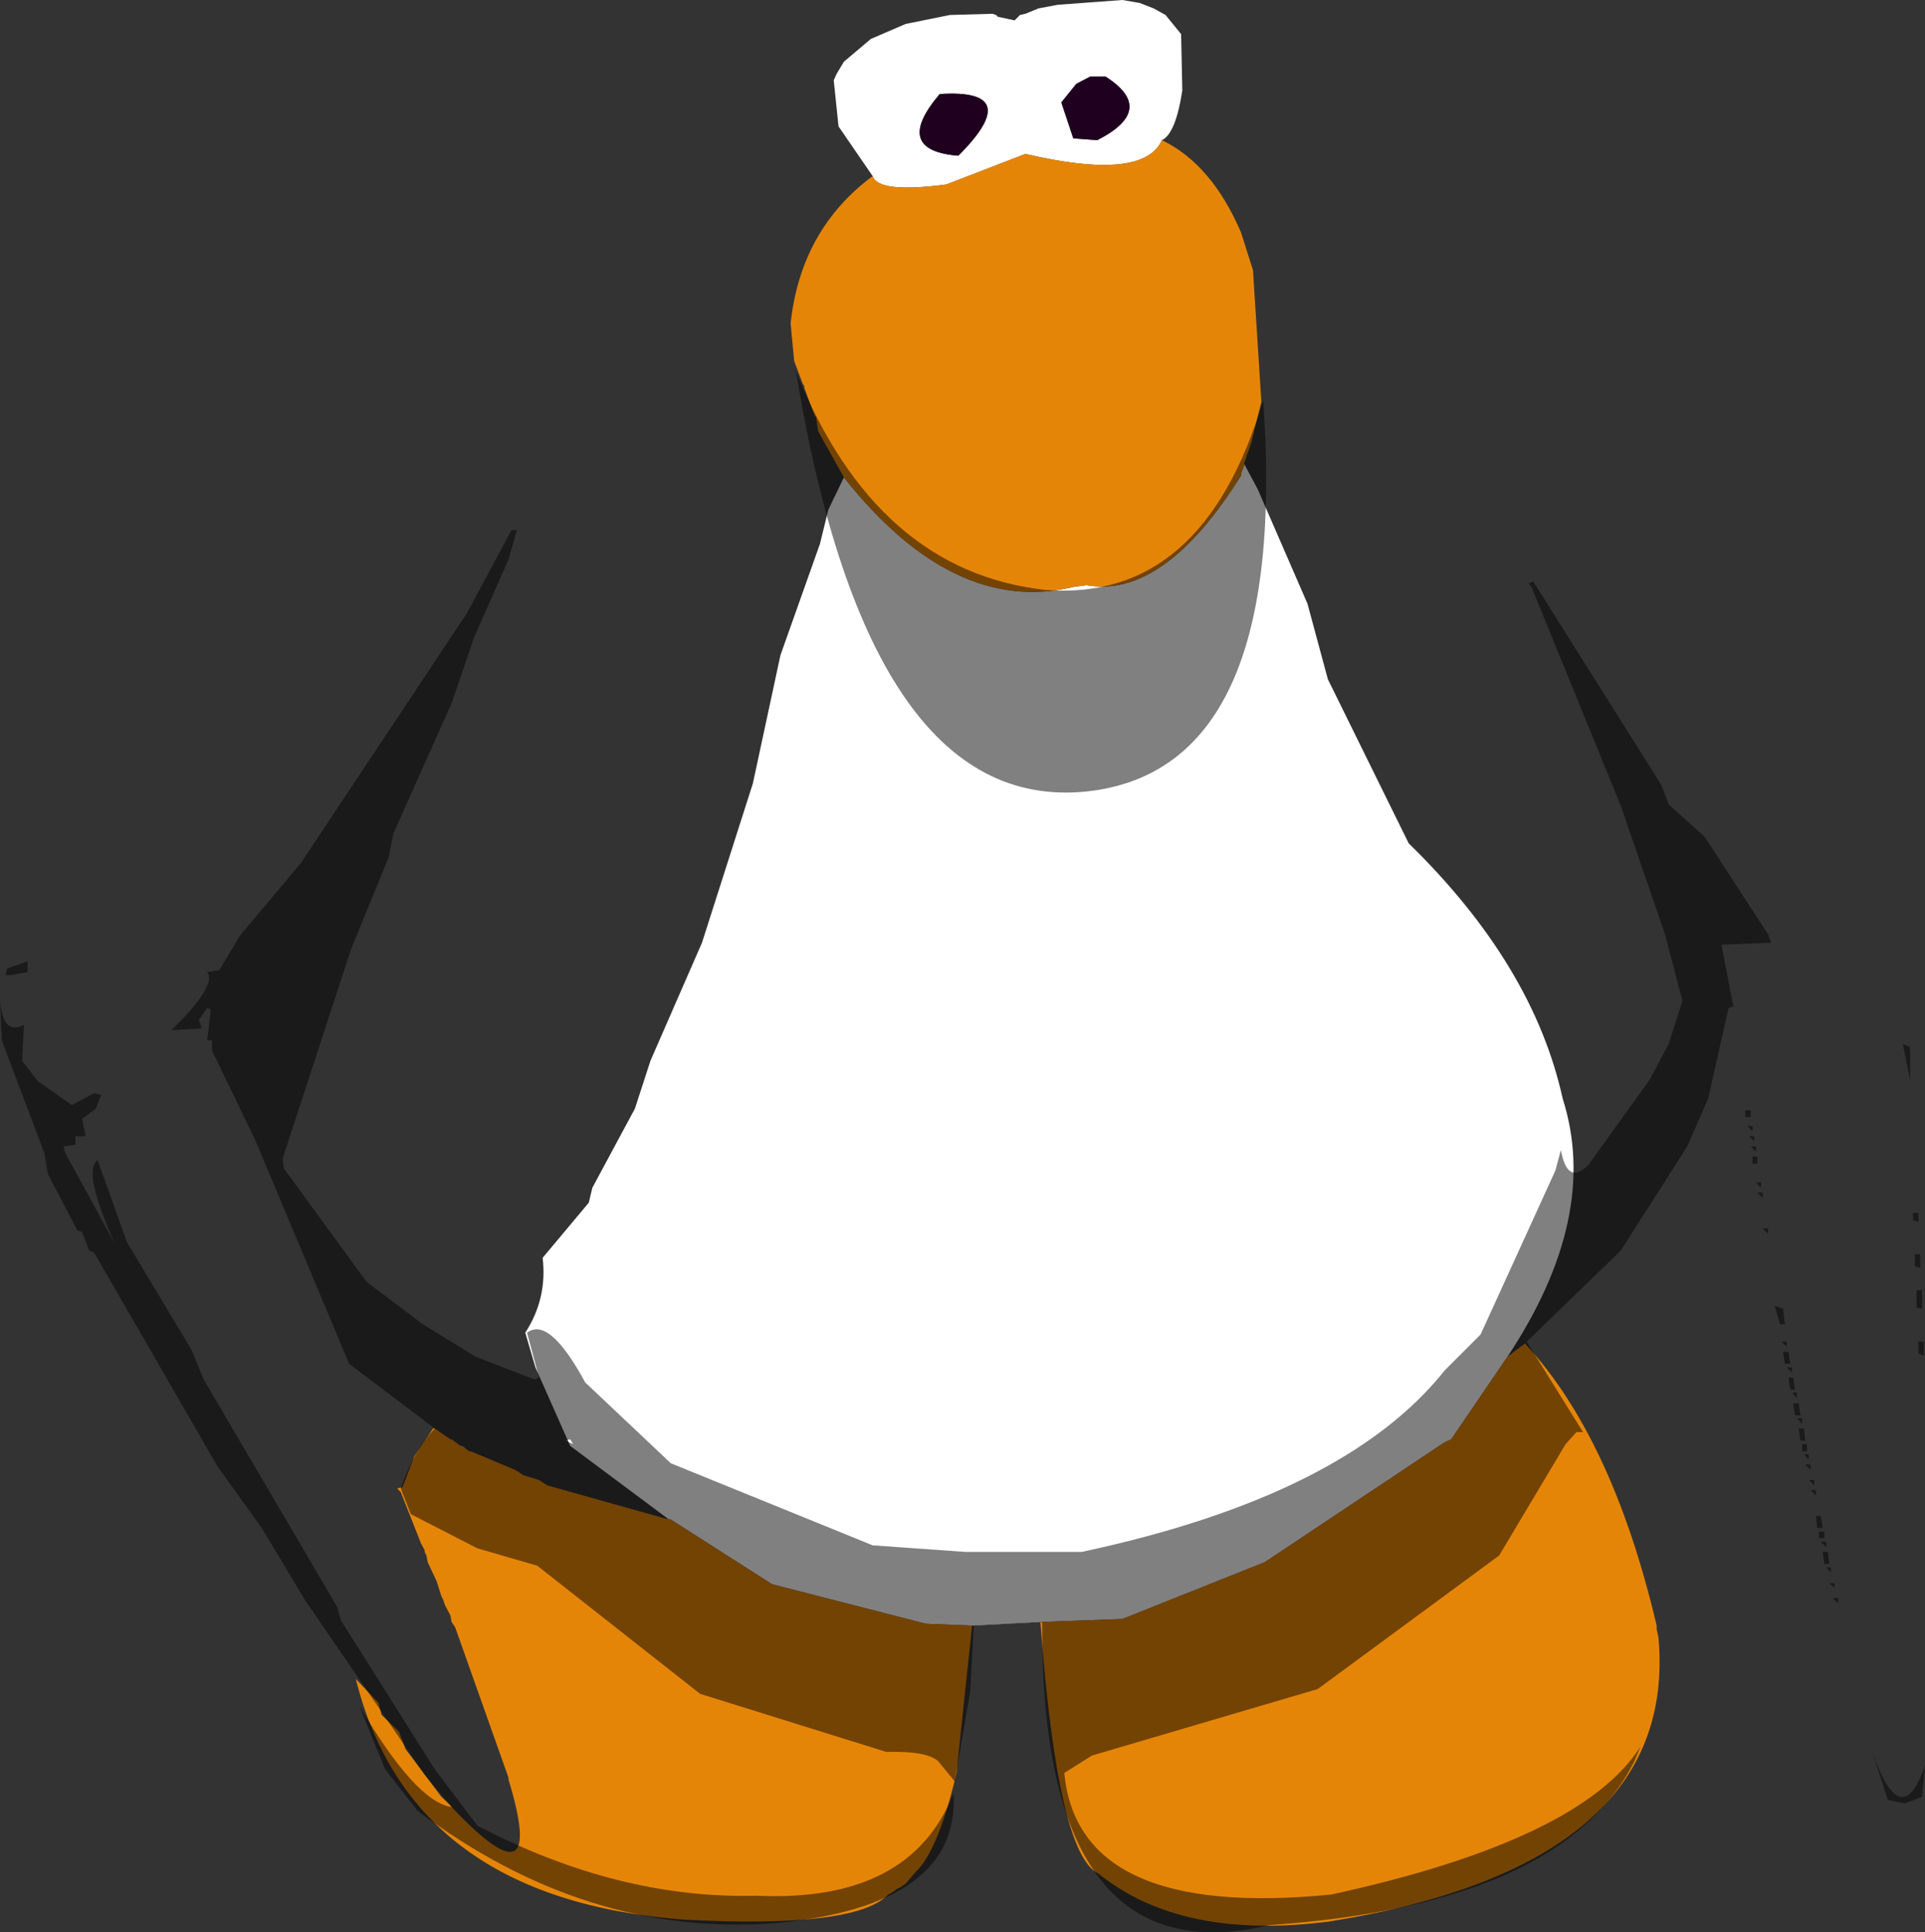 <?xml version="1.0" encoding="UTF-8" standalone="no"?>
<svg xmlns:ffdec="https://www.free-decompiler.com/flash" xmlns:xlink="http://www.w3.org/1999/xlink" ffdec:objectType="shape" height="161.3px" width="160.7px" xmlns="http://www.w3.org/2000/svg">
  <rect width="100%" height="100%" fill="#333333" stroke="none"/>
  <g transform="matrix(1.0, 0.0, 0.0, 1.0, 83.6, 60.15)">
    <path d="M6.25 -53.15 L5.0 -51.6 6.0 -48.6 8.0 -48.45 Q13.0 -51.0 8.7 -53.75 L7.4 -53.75 6.25 -53.15 M-10.75 -45.45 L-13.6 -49.6 -14.0 -53.45 -13.75 -54.0 -13.15 -55.0 -10.9 -56.9 -8.0 -58.15 -4.3 -58.9 -0.75 -59.0 -0.45 -58.9 -0.3 -58.75 1.1 -58.45 1.55 -58.9 2.0 -59.0 3.1 -59.45 4.7 -59.75 10.1 -60.15 11.55 -59.9 12.7 -59.45 13.7 -58.9 15.0 -57.3 15.1 -52.6 Q14.55 -49.0 13.4 -48.45 11.85 -45.0 2.0 -47.3 L-4.6 -44.75 Q-10.3 -44.0 -10.75 -45.45 M20.25 -21.45 L21.4 -19.3 25.55 -9.75 27.25 -3.45 34.0 10.25 Q44.4 20.4 46.85 31.55 50.0 41.4 42.25 53.1 L37.55 60.0 37.0 60.25 22.0 70.25 10.1 75.0 3.25 75.25 -2.45 75.55 -6.3 75.4 -19.15 72.1 -27.6 66.7 -27.75 66.7 -36.0 60.55 -38.9 54.0 -39.75 51.1 Q-37.9 48.25 -38.3 44.85 L-34.45 40.25 -34.15 39.0 -30.6 32.4 -29.3 28.4 -25.0 18.55 -20.75 5.25 -18.45 -5.45 -15.15 -14.75 -14.45 -17.6 -13.15 -20.3 Q-4.0 -8.75 6.0 -11.15 L7.1 -11.3 Q13.55 -10.15 20.0 -20.45 L20.0 -20.6 20.25 -21.3 20.25 -21.45 M-5.15 -52.3 Q-9.15 -47.6 -3.6 -47.15 2.0 -52.75 -5.15 -52.3" fill="#ffffff" fill-rule="evenodd" stroke="none"/>
    <path d="M-10.75 -45.45 Q-10.3 -44.0 -4.6 -44.75 L2.0 -47.3 Q11.85 -45.0 13.4 -48.45 17.55 -46.45 20.0 -40.75 L21.0 -37.6 21.7 -26.6 20.85 -23.15 20.25 -21.45 20.25 -21.3 20.0 -20.6 20.0 -20.45 Q13.55 -10.15 7.1 -11.3 L6.0 -11.15 Q-4.0 -8.75 -13.15 -20.3 L-15.3 -24.15 -15.45 -25.15 -15.45 -25.3 -15.6 -25.45 -16.45 -27.75 -16.45 -27.9 -16.6 -28.15 -17.3 -30.0 -17.6 -33.15 Q-16.75 -41.0 -10.75 -45.45 M42.25 53.1 L43.7 52.0 Q51.0 59.85 54.7 75.55 L54.7 75.85 54.85 76.55 Q56.55 95.55 27.4 100.25 15.0 101.85 8.1 96.25 4.7 94.7 3.25 75.25 L10.1 75.0 22.0 70.25 37.0 60.25 37.55 60.0 42.25 53.1 M-2.45 75.55 L-3.75 87.85 Q-5.15 93.85 -6.9 95.85 L-7.15 96.1 -8.0 97.1 -8.45 97.4 -8.75 97.55 -9.15 97.85 -9.45 98.0 Q-12.15 100.85 -26.45 100.1 -49.3 98.4 -53.9 80.0 L-52.0 82.0 -51.75 83.0 -50.3 84.4 -49.75 85.85 -46.75 89.85 -46.0 90.55 -45.75 90.85 Q-37.9 99.1 -41.15 88.4 L-41.15 88.25 -45.6 75.7 -45.9 75.25 -46.0 74.7 -46.45 73.85 -46.6 73.4 -46.75 73.1 -47.15 71.85 -47.9 70.25 -48.0 69.7 -48.15 69.4 -48.15 69.25 -48.45 68.7 -50.15 64.4 -50.45 64.1 -50.0 64.0 -49.0 61.4 -47.45 59.1 -47.3 59.1 -46.0 60.0 -45.9 60.0 -45.15 60.55 -45.0 60.55 -44.45 61.0 -44.3 61.0 -40.6 62.55 -39.9 63.0 -38.6 63.4 -37.9 63.85 -27.75 66.7 -27.6 66.7 -19.15 72.1 -6.3 75.4 -2.45 75.55" fill="#e58508" fill-rule="evenodd" stroke="none"/>
    <path d="M6.25 -53.15 L7.4 -53.75 8.7 -53.75 Q13.0 -51.0 8.0 -48.45 L6.0 -48.6 5.0 -51.6 6.25 -53.15 M-5.15 -52.3 Q2.0 -52.75 -3.6 -47.15 -9.15 -47.6 -5.15 -52.3" fill="#1f001f" fill-rule="evenodd" stroke="none"/>
    <path d="M21.85 -26.75 Q24.0 3.55 7.7 5.85 -11.0 8.4 -17.15 -29.15 -10.45 -12.45 3.7 -10.9 16.85 -9.9 21.85 -26.75 M44.0 -11.45 L44.4 -11.6 55.1 5.4 55.7 7.0 58.7 9.7 64.0 17.85 64.25 18.55 60.1 18.7 61.1 23.85 60.7 24.0 59.0 31.55 57.25 35.55 51.7 44.25 43.85 51.85 48.55 59.4 48.0 59.4 47.1 60.4 41.55 69.7 26.4 80.85 7.55 86.4 5.25 87.85 Q6.4 100.1 27.55 98.0 48.4 93.45 53.35 85.65 L52.85 86.85 Q46.85 98.85 22.4 100.55 3.25 105.1 3.4 75.25 L-2.3 75.55 -2.6 81.0 -3.9 88.55 -5.3 86.85 Q-6.3 86.0 -9.6 86.1 L-25.15 81.25 -38.75 70.55 -43.75 69.1 -49.3 66.25 -50.15 64.1 Q-49.0 60.85 -47.3 59.1 L-54.45 53.7 -62.3 35.0 -65.9 27.55 -65.9 26.7 -66.3 26.7 -66.0 24.1 -66.3 24.0 -67.0 25.0 -66.75 25.7 -69.3 25.85 Q-65.45 22.1 -66.3 21.0 L-65.3 20.85 -63.6 18.0 -58.45 11.85 -44.6 -9.0 -40.9 -15.9 -40.45 -15.9 -41.15 -13.45 -44.0 -7.0 -45.9 -1.45 -50.75 9.4 -51.15 11.4 -54.3 19.1 -60.0 36.55 -59.9 37.4 -53.0 46.85 -48.3 50.4 -43.9 53.1 -39.0 55.0 -38.6 54.85 -39.6 51.1 Q-37.75 49.7 -34.75 55.25 L-27.6 62.0 -10.75 68.85 -3.0 69.4 6.7 69.4 Q28.7 64.7 37.0 54.25 L40.0 51.25 46.25 37.55 46.7 35.85 Q47.25 38.85 49.0 37.1 L54.1 30.0 55.7 27.0 56.85 23.4 55.4 17.85 51.7 7.1 44.25 -11.15 44.0 -11.45 M75.85 27.25 L75.85 30.0 75.25 27.0 75.85 27.25 M62.55 33.1 L62.1 33.1 62.1 32.55 62.55 32.55 62.55 33.1 M62.7 33.85 L62.7 34.25 62.25 33.85 62.7 33.85 M62.4 34.7 L62.85 34.7 62.85 35.1 62.4 34.7 M63.0 35.55 L63.0 36.0 62.55 35.55 63.0 35.55 M63.1 36.4 L63.1 37.0 62.7 37.0 62.7 36.4 63.1 36.4 M63.4 39.0 L63.0 38.55 63.4 38.55 63.4 39.0 M63.55 39.85 L63.1 39.4 63.55 39.4 63.55 39.85 M63.55 42.4 L64.0 42.4 64.0 42.85 63.55 42.4 M65.25 49.1 L65.4 50.4 65.0 50.4 64.55 48.85 65.25 49.1 M76.1 41.1 L76.55 41.1 76.55 41.85 76.1 41.7 76.1 41.1 M76.85 49.1 L76.4 49.0 76.4 47.55 76.85 47.55 76.85 49.1 M76.25 44.55 L76.7 44.55 76.7 45.7 76.25 45.55 76.25 44.55 M77.0 51.85 L77.0 53.0 76.55 52.85 76.55 51.85 77.0 51.85 M66.0 54.4 L65.55 54.0 66.0 54.0 66.0 54.4 M65.25 52.7 L65.7 52.7 65.85 53.7 65.4 53.7 65.25 52.7 M65.55 52.25 L65.1 51.85 65.55 51.85 65.55 52.25 M65.85 55.85 L65.7 54.85 66.1 54.85 66.25 55.85 65.85 55.85 M66.55 57.0 L66.7 58.0 66.25 58.0 66.1 57.0 66.55 57.0 M66.4 56.1 L66.4 56.55 66.0 56.1 66.4 56.1 M66.4 58.25 L66.85 58.25 66.85 58.7 66.4 58.25 M67.0 59.1 L67.1 60.1 66.7 60.1 66.55 59.1 67.0 59.1 M66.85 60.4 L67.25 60.4 67.25 61.0 66.85 61.0 66.85 60.4 M67.4 61.7 L67.0 61.25 67.4 61.25 67.4 61.7 M67.85 63.4 L67.85 63.85 67.4 63.4 67.85 63.4 M67.55 62.1 L67.55 62.55 67.1 62.1 67.55 62.1 M67.55 64.25 L68.0 64.25 68.0 64.7 67.55 64.25 M68.1 67.4 L68.0 66.4 68.4 66.4 68.55 67.4 68.1 67.4 M68.7 67.7 L68.7 68.25 68.25 68.25 68.25 67.7 68.7 67.7 M69.0 69.4 L69.1 70.4 68.7 70.4 68.55 69.4 69.0 69.4 M68.85 68.55 L68.85 69.0 68.4 68.55 68.85 68.55 M69.25 71.1 L68.85 70.7 69.25 70.7 69.25 71.1 M69.55 72.4 L69.1 72.0 69.55 72.0 69.55 72.4 M69.4 73.25 L69.85 73.25 69.85 73.7 69.4 73.25 M77.1 87.25 L76.85 89.85 75.4 90.4 74.0 90.1 72.7 86.1 Q75.1 93.0 77.1 87.25 M-35.75 60.4 L-36.0 60.0 -36.45 60.1 -35.75 60.4 M-77.3 34.7 L-77.3 35.4 -78.3 35.55 -78.15 36.1 -74.0 43.7 Q-76.75 37.55 -75.45 36.7 L-73.0 43.55 -67.6 52.55 -66.6 55.0 -55.45 74.0 -55.15 75.1 -47.3 87.55 -43.75 92.25 Q-32.0 98.4 -20.45 98.1 -7.6 98.7 -4.0 89.55 -3.45 99.0 -19.0 100.4 -34.75 101.55 -48.75 91.0 L-51.45 87.55 -53.6 82.25 Q-48.9 90.25 -45.9 90.7 L-48.15 88.0 -58.15 73.4 -61.75 67.4 -65.45 62.25 -75.75 44.4 -76.15 44.25 -76.75 42.7 -77.15 42.55 -79.6 37.85 -79.9 36.1 -83.45 26.7 -83.6 23.25 Q-83.4 26.35 -81.6 25.4 L-81.75 28.4 -80.45 30.1 -77.6 32.1 -75.75 31.1 -75.15 31.25 -75.6 32.4 -76.75 33.25 -76.45 34.7 -77.3 34.7 M-83.0 20.7 L-81.3 20.1 -81.3 21.0 -82.75 21.25 -83.15 21.25 -83.0 20.7" fill="#000000" fill-opacity="0.498" fill-rule="evenodd" stroke="none"/>
  </g>
</svg>
